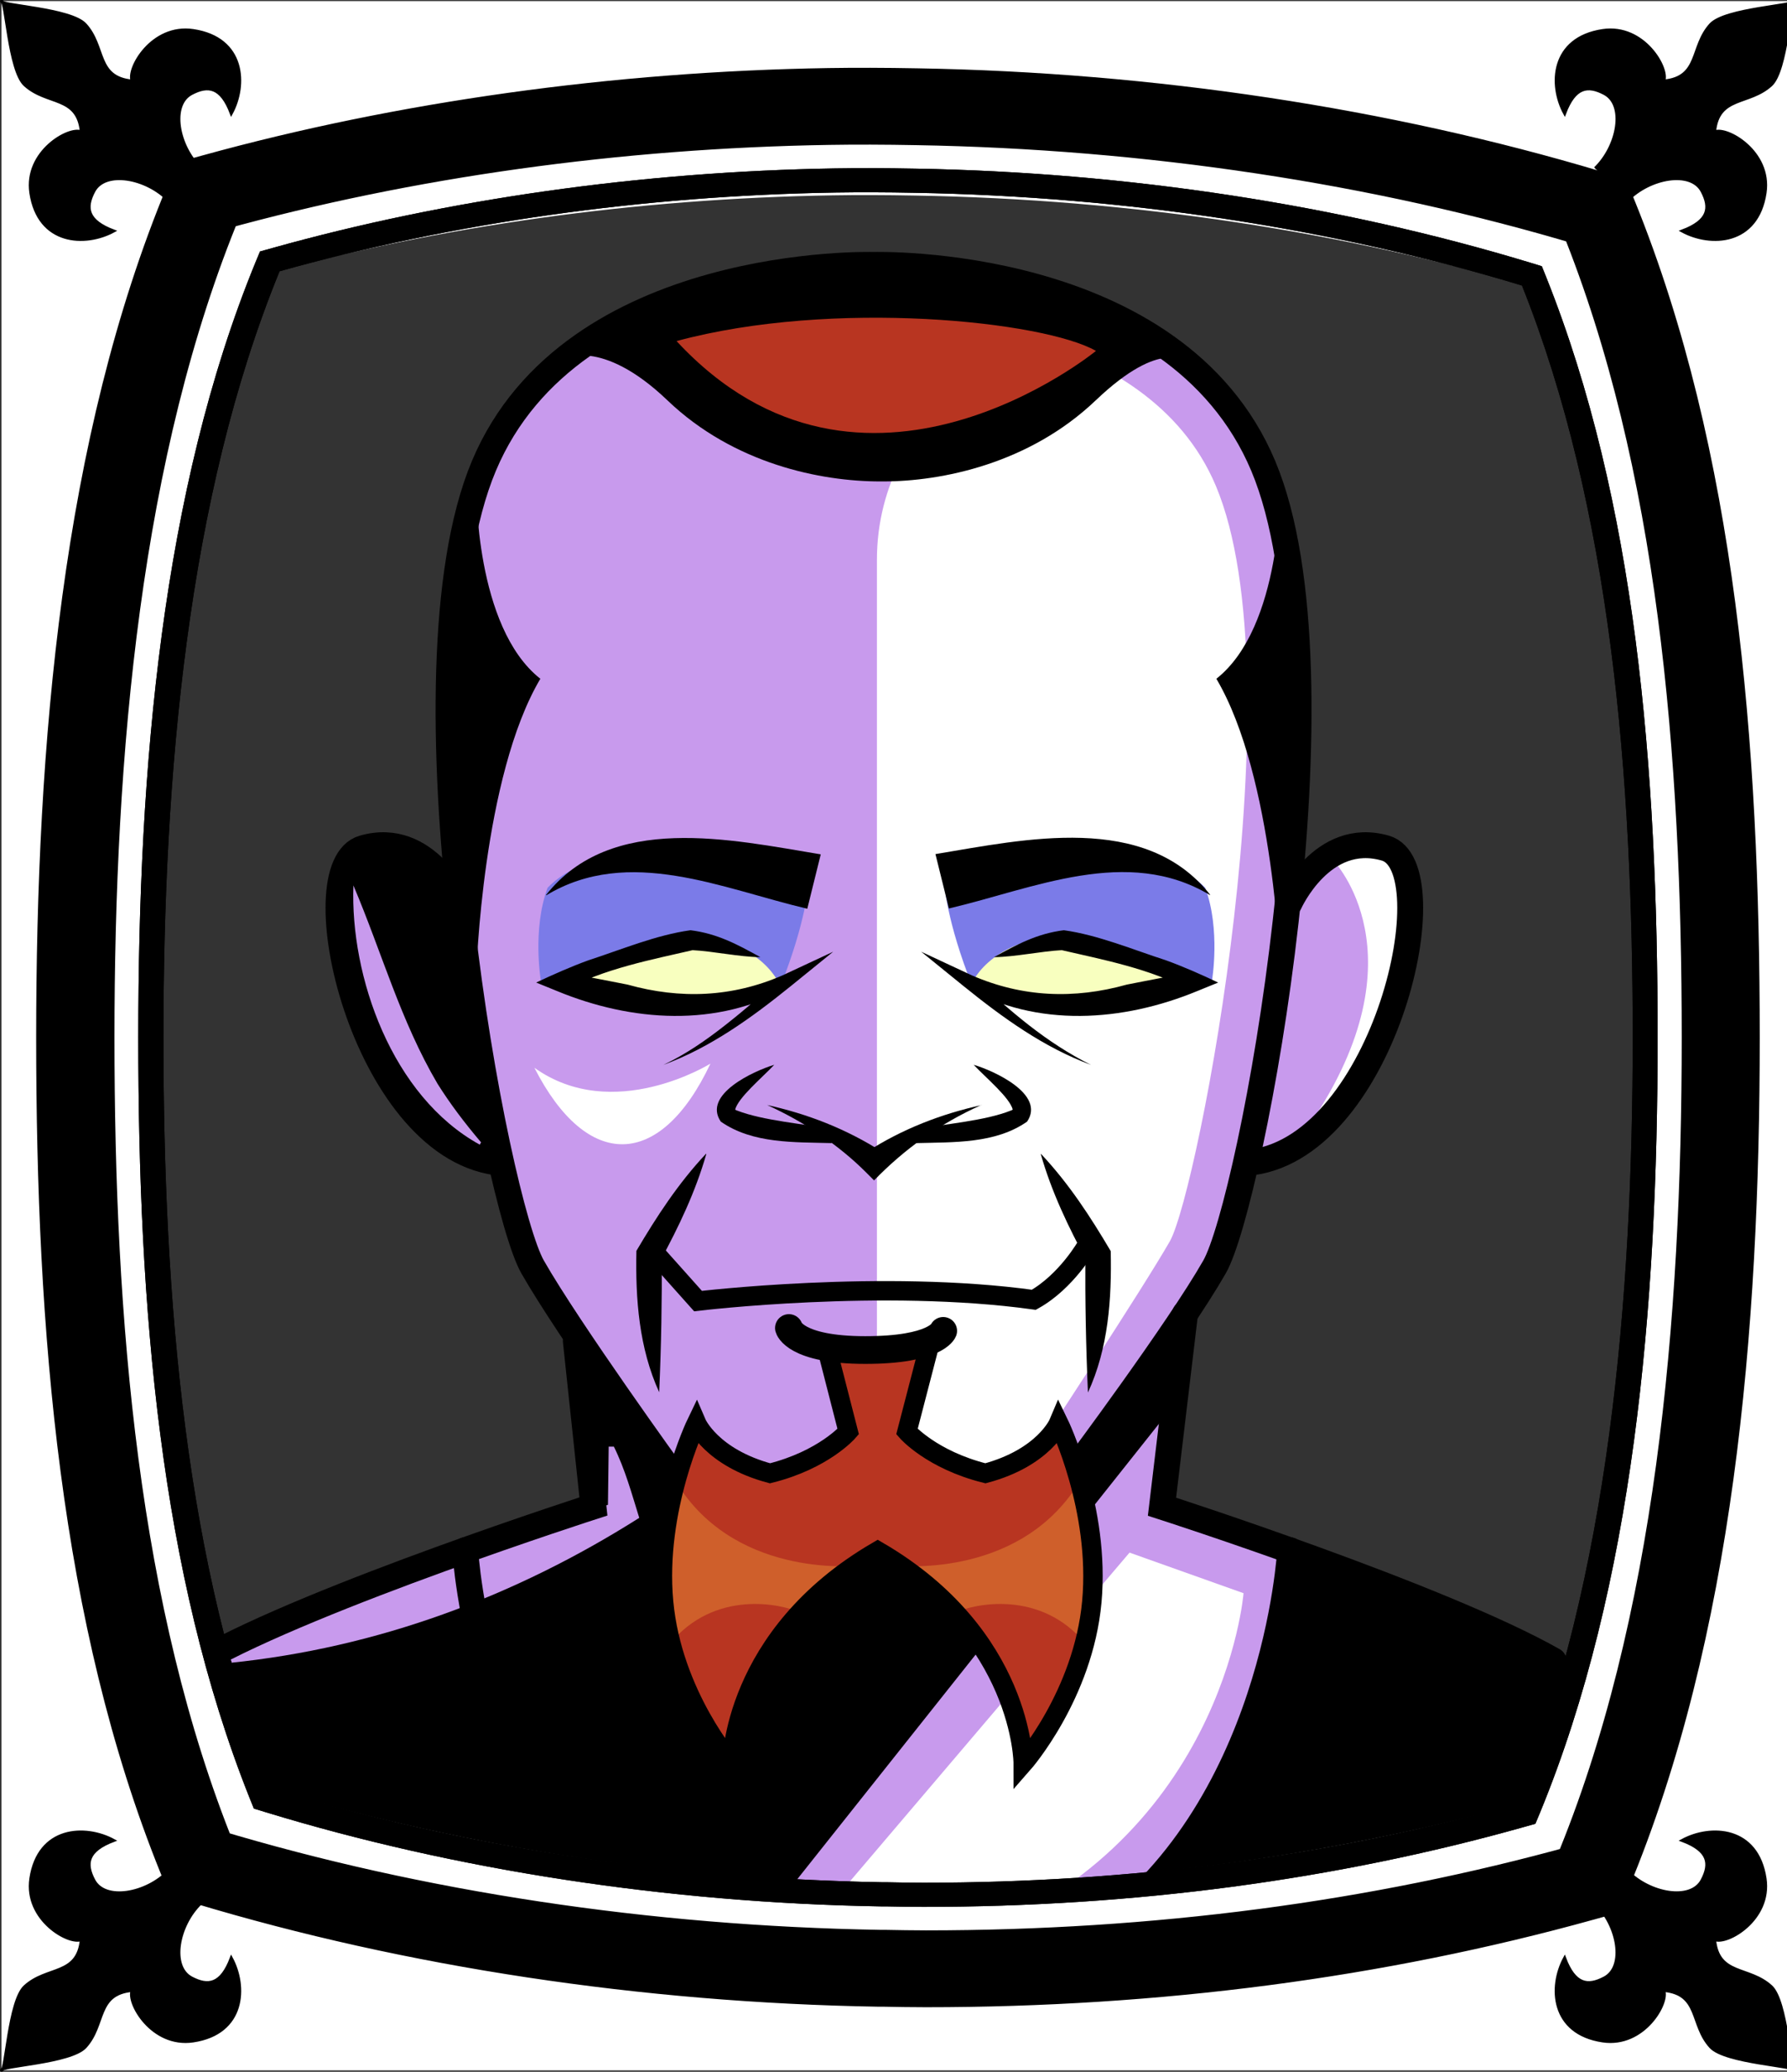 <svg id="Capa_2" xmlns="http://www.w3.org/2000/svg" xmlns:xlink="http://www.w3.org/1999/xlink" viewBox="0 0 69.02 80">
<rect x="0" y="0" width="69.02" height="80" fill="#333333" stroke="none"/>
<defs >
<style >
.cls-1{fill:#c89aed;}.cls-2{fill:#fff;}.cls-3{fill:#f8ffbf;}.cls-4{fill:#7b7be8;}.cls-5{fill:#a88347;}.cls-6{fill:#782ab5;}.cls-7,.cls-8,.cls-9,.cls-10,.cls-11,.cls-12,.cls-13{fill:none;}.cls-7,.cls-8,.cls-12,.cls-13{stroke:#000;stroke-miterlimit:10;}.cls-8,.cls-9,.cls-12,.cls-13{stroke-linecap:round;}.cls-9{stroke:#deb778;stroke-dasharray:0 0 0 4.06;stroke-linejoin:round;}.cls-14{fill:#deb778;}.cls-15{fill:url(#USGS_19_Inundación_de_tierra_2);}.cls-11{stroke:#1d1d1b;stroke-dasharray:0 0 2 2;stroke-width:.3px;}.cls-16{fill:#cf5f2b;}.cls-12{stroke-width:1.07px;}.cls-13{stroke-width:.75px;}.cls-17{fill:#fcf0c5;}.cls-18{fill:#b83521;}
</style>
<pattern id="USGS_19_Inundación_de_tierra_2" x="0" y="0" width="72" height="72" patternTransform="translate(-452.48 -16063) rotate(-90)" patternUnits="userSpaceOnUse" viewBox="0 0 72 72">
<g >
<rect class="cls-10" width="72" height="72">
</rect>
<g >
<line class="cls-11" x1="71" y1="71" x2="144.44" y2="71">
</line>
<line class="cls-11" x1="71" y1="67" x2="144.44" y2="67">
</line>
<line class="cls-11" x1="71" y1="63" x2="144.44" y2="63">
</line>
<line class="cls-11" x1="71" y1="59" x2="144.44" y2="59">
</line>
<line class="cls-11" x1="71" y1="55" x2="144.44" y2="55">
</line>
<line class="cls-11" x1="71" y1="51" x2="144.44" y2="51">
</line>
<line class="cls-11" x1="71" y1="47" x2="144.44" y2="47">
</line>
<line class="cls-11" x1="71" y1="43" x2="144.44" y2="43">
</line>
<line class="cls-11" x1="71" y1="39" x2="144.44" y2="39">
</line>
<line class="cls-11" x1="71" y1="35" x2="144.44" y2="35">
</line>
<line class="cls-11" x1="71" y1="31" x2="144.44" y2="31">
</line>
<line class="cls-11" x1="71" y1="27" x2="144.44" y2="27">
</line>
<line class="cls-11" x1="71" y1="23" x2="144.44" y2="23">
</line>
<line class="cls-11" x1="71" y1="19" x2="144.44" y2="19">
</line>
<line class="cls-11" x1="71" y1="15" x2="144.44" y2="15">
</line>
<line class="cls-11" x1="71" y1="11" x2="144.44" y2="11">
</line>
<line class="cls-11" x1="71" y1="7" x2="144.44" y2="7">
</line>
<line class="cls-11" x1="71" y1="3" x2="144.44" y2="3">
</line>
</g>
<g >
<line class="cls-11" x1="-1" y1="71" x2="72.44" y2="71">
</line>
<line class="cls-11" x1="-1" y1="67" x2="72.44" y2="67">
</line>
<line class="cls-11" x1="-1" y1="63" x2="72.44" y2="63">
</line>
<line class="cls-11" x1="-1" y1="59" x2="72.44" y2="59">
</line>
<line class="cls-11" x1="-1" y1="55" x2="72.44" y2="55">
</line>
<line class="cls-11" x1="-1" y1="51" x2="72.44" y2="51">
</line>
<line class="cls-11" x1="-1" y1="47" x2="72.44" y2="47">
</line>
<line class="cls-11" x1="-1" y1="43" x2="72.44" y2="43">
</line>
<line class="cls-11" x1="-1" y1="39" x2="72.44" y2="39">
</line>
<line class="cls-11" x1="-1" y1="35" x2="72.44" y2="35">
</line>
<line class="cls-11" x1="-1" y1="31" x2="72.44" y2="31">
</line>
<line class="cls-11" x1="-1" y1="27" x2="72.44" y2="27">
</line>
<line class="cls-11" x1="-1" y1="23" x2="72.44" y2="23">
</line>
<line class="cls-11" x1="-1" y1="19" x2="72.44" y2="19">
</line>
<line class="cls-11" x1="-1" y1="15" x2="72.44" y2="15">
</line>
<line class="cls-11" x1="-1" y1="11" x2="72.44" y2="11">
</line>
<line class="cls-11" x1="-1" y1="7" x2="72.44" y2="7">
</line>
<line class="cls-11" x1="-1" y1="3" x2="72.44" y2="3">
</line>
<line class="cls-11" x1="1.04" y1="69" x2="74.48" y2="69">
</line>
<line class="cls-11" x1="1.04" y1="65" x2="74.48" y2="65">
</line>
<line class="cls-11" x1="1.04" y1="61" x2="74.48" y2="61">
</line>
<line class="cls-11" x1="1.04" y1="57" x2="74.48" y2="57">
</line>
<line class="cls-11" x1="1.04" y1="53" x2="74.48" y2="53">
</line>
<line class="cls-11" x1="1.04" y1="49" x2="74.48" y2="49">
</line>
<line class="cls-11" x1="1.04" y1="45" x2="74.48" y2="45">
</line>
<line class="cls-11" x1="1.04" y1="41" x2="74.48" y2="41">
</line>
<line class="cls-11" x1="1.04" y1="37" x2="74.48" y2="37">
</line>
<line class="cls-11" x1="1.04" y1="33" x2="74.48" y2="33">
</line>
<line class="cls-11" x1="1.04" y1="29" x2="74.48" y2="29">
</line>
<line class="cls-11" x1="1.04" y1="25" x2="74.48" y2="25">
</line>
<line class="cls-11" x1="1.04" y1="21" x2="74.48" y2="21">
</line>
<line class="cls-11" x1="1.04" y1="17" x2="74.48" y2="17">
</line>
<line class="cls-11" x1="1.04" y1="13" x2="74.48" y2="13">
</line>
<line class="cls-11" x1="1.04" y1="9" x2="74.48" y2="9">
</line>
<line class="cls-11" x1="1.04" y1="5" x2="74.48" y2="5">
</line>
<line class="cls-11" x1="1.04" y1="1" x2="74.48" y2="1">
</line>
</g>
<g >
<line class="cls-11" x1="-73" y1="71" x2=".44" y2="71">
</line>
<line class="cls-11" x1="-73" y1="67" x2=".44" y2="67">
</line>
<line class="cls-11" x1="-73" y1="63" x2=".44" y2="63">
</line>
<line class="cls-11" x1="-73" y1="59" x2=".44" y2="59">
</line>
<line class="cls-11" x1="-73" y1="55" x2=".44" y2="55">
</line>
<line class="cls-11" x1="-73" y1="51" x2=".44" y2="51">
</line>
<line class="cls-11" x1="-73" y1="47" x2=".44" y2="47">
</line>
<line class="cls-11" x1="-73" y1="43" x2=".44" y2="43">
</line>
<line class="cls-11" x1="-73" y1="39" x2=".44" y2="39">
</line>
<line class="cls-11" x1="-73" y1="35" x2=".44" y2="35">
</line>
<line class="cls-11" x1="-73" y1="31" x2=".44" y2="31">
</line>
<line class="cls-11" x1="-73" y1="27" x2=".44" y2="27">
</line>
<line class="cls-11" x1="-73" y1="23" x2=".44" y2="23">
</line>
<line class="cls-11" x1="-73" y1="19" x2=".44" y2="19">
</line>
<line class="cls-11" x1="-73" y1="15" x2=".44" y2="15">
</line>
<line class="cls-11" x1="-73" y1="11" x2=".44" y2="11">
</line>
<line class="cls-11" x1="-73" y1="7" x2=".44" y2="7">
</line>
<line class="cls-11" x1="-73" y1="3" x2=".44" y2="3">
</line>
<line class="cls-11" x1="-70.96" y1="69" x2="2.48" y2="69">
</line>
<line class="cls-11" x1="-70.96" y1="65" x2="2.48" y2="65">
</line>
<line class="cls-11" x1="-70.96" y1="61" x2="2.48" y2="61">
</line>
<line class="cls-11" x1="-70.96" y1="57" x2="2.48" y2="57">
</line>
<line class="cls-11" x1="-70.96" y1="53" x2="2.48" y2="53">
</line>
<line class="cls-11" x1="-70.96" y1="49" x2="2.48" y2="49">
</line>
<line class="cls-11" x1="-70.96" y1="45" x2="2.48" y2="45">
</line>
<line class="cls-11" x1="-70.96" y1="41" x2="2.48" y2="41">
</line>
<line class="cls-11" x1="-70.96" y1="37" x2="2.48" y2="37">
</line>
<line class="cls-11" x1="-70.96" y1="33" x2="2.48" y2="33">
</line>
<line class="cls-11" x1="-70.96" y1="29" x2="2.48" y2="29">
</line>
<line class="cls-11" x1="-70.96" y1="25" x2="2.48" y2="25">
</line>
<line class="cls-11" x1="-70.96" y1="21" x2="2.48" y2="21">
</line>
<line class="cls-11" x1="-70.96" y1="17" x2="2.48" y2="17">
</line>
<line class="cls-11" x1="-70.96" y1="13" x2="2.48" y2="13">
</line>
<line class="cls-11" x1="-70.96" y1="9" x2="2.48" y2="9">
</line>
<line class="cls-11" x1="-70.96" y1="5" x2="2.48" y2="5">
</line>
<line class="cls-11" x1="-70.96" y1="1" x2="2.48" y2="1">
</line>
</g>
</g>
</pattern>
</defs>

<g id="Characters">
<g >
<path class="cls-1" d="M23.47,13.3s-5.28,1.58-5.7,10.03,.21,11.09,.21,11.09c0,0-3.06-2.96-4.44-1.37,0,0-.95,1.8-.21,4.33s3.17,7.29,5.49,7.39c1.06,2.32,1.48,3.49,1.48,3.49l1.8,2.96,.53,6.87s-12.15,3.49-15.53,6.87c2.22,7.39,3.7,8.34,3.7,8.34,0,0,32,5.18,47.95-1.16,1.69-5.7,1.37-8.03,1.37-8.03,0,0-13.52-5.6-15.32-6.02,.63-5.18,.63-6.44,.63-6.44l1.8-3.59,.63-2.75s4.75-1.37,6.23-6.97c1.58-5.81-1.9-7.71-3.91-4.01,.11-10.46,0-19.75-6.65-21.76-6.76-2.01-16.37-1.58-20.07,.74Z">
</path>
<path class="cls-2" d="M33.87,58V21.61c0-5.71,5.67-9.91,11.02-7.9,.89,.33,1.64,.8,2.17,1.43,2.92,3.52,3.42,12.98,2.41,20.53s-2.55,13.25-2.55,13.25l-6.7,9.6-6.34-.5Z">
</path>
<path class="cls-4" d="M31.24,34.11s-7.35-2.65-10.09,.17c-.6,1.62-.26,3.59-.26,3.59,0,0,4.31,1.22,9.25,.22,1.01-2.53,1.09-3.99,1.09-3.99Z">
</path>
<path class="cls-4" d="M36.46,34.11s7.35-2.65,10.09,.17c.6,1.62,.26,3.59,.26,3.59,0,0-4.31,1.22-9.25,.22-1.01-2.53-1.09-3.99-1.09-3.99Z">
</path>
<path class="cls-3" d="M30.15,38.1s-.66-1.84-3.61-1.97c-2.83,.79-4.4,1.84-4.4,1.84,0,0,4.2,1.64,8.02,.13Z">
</path>
<path class="cls-3" d="M37.47,38.1s.66-1.84,3.61-1.97c2.83,.79,4.4,1.84,4.4,1.84,0,0-4.2,1.64-8.02,.13Z">
</path>
<path d="M17.89,35.09s-1.71-3.15-4.35-2.04c-2.43,1.75,1.18,10.77,5.72,11.71-1.01-5.77-1.37-9.67-1.37-9.67Z">
</path>
<path d="M22.71,52.17l4.78,6.79,12.15-.09,5.81-7.22-.18,2.69-16.5,20.77s-15.51-1.27-18.77-4.35c-2-3.9-1.45-6.62-1.45-6.62,0,0,7.89-4.44,14.06-5.71-.09-4.26,.45-5.62,.45-5.62">
</path>
<path class="cls-1" d="M23.71,55.86c.44,.89,.69,1.82,.98,2.75-4.8,3.04-10.12,5.02-15.81,5.6,0,0-.1-.17-.1-.17,3.49-1.96,7.19-3.5,10.98-4.76,1.26-.42,2.53-.83,3.81-1.2l-.09,.12,.03-2.34h.2Z">
</path>
<path d="M49.8,59.83s-1.06,10.32-7.84,15.05c12.29-1.2,17.52-2.83,17.52-2.83l1.48-7.56s-7.14-3.6-11.16-4.66Z">
</path>
<path class="cls-1" d="M33.96,11.22c1.12,0,11,.2,13.92,7.15,3.3,7.85-.68,28.04-1.83,30.05-1.2,2.1-4.3,6.32-5.07,7.36l-4.83,1.82h-4.43l-5.13-1.54c-.82-1.14-3.96-5.55-5.15-7.63-1.15-2.01-5.13-22.2-1.83-30.05,2.92-6.95,12.8-7.15,13.92-7.15,.11,0,.18,0,.18,0,0,0,.02,0,.03,0s.02,0,.03,0c0,0,.07,0,.18,0m0-1c-.14,0-.21,0-.21,0,0,0-.07,0-.21,0-1.6,0-11.7,.3-14.84,7.76-3.41,8.11,.47,28.46,1.88,30.93,1.41,2.47,5.41,8,5.41,8l5.6,1.69h4.76l5.27-1.99s3.9-5.22,5.31-7.69c1.41-2.47,5.29-22.81,1.88-30.93-3.14-7.47-13.24-7.76-14.84-7.76h0Z">
</path>
<path class="cls-2" d="M43.62,59.95l4.41,1.57s-.78,9.82-11.17,13.52c-5.41-.14-5.83-.28-5.83-.28l12.59-14.8Z">
</path>
<path class="cls-1" d="M33.53,12.22h.15s.06,0,.06,0h.06s.16,0,.16,0c1.05,0,10.32,.18,13,6.54,3.15,7.49-.68,27.18-1.77,29.16-1.06,1.85-4.74,7.45-6.34,9.88l-11.67-2.67c-1.06-1.49-3.78-5.33-4.86-7.21-1.1-1.98-4.92-21.67-1.78-29.16,2.67-6.36,11.95-6.54,13-6.54m.43-2c-.14,0-.21,0-.21,0,0,0-.07,0-.21,0-1.6,0-11.7,.3-14.84,7.76-3.41,8.11,.47,28.46,1.88,30.93,1.41,2.47,5.41,8,5.41,8l13.75,3.15s5.77-8.68,7.18-11.15c1.41-2.47,5.29-22.81,1.88-30.93-3.14-7.47-13.24-7.76-14.84-7.76h0Z">
</path>
<path class="cls-2" d="M27.44,41.07s-3.75,2.34-6.8,.16c2.03,3.98,4.86,3.95,6.8-.16Z">
</path>
<path class="cls-2" d="M51.5,33.23s3.53,3.62-.88,10.14c6.09-7.14,3.7-11.82,.88-10.14Z">
</path>
<path class="cls-8" d="M41.6,56.61s3.9-5.22,5.31-7.69,5.29-22.81,1.88-30.93c-3.41-8.11-15.05-7.76-15.05-7.76,0,0-11.64-.35-15.05,7.76s.47,28.46,1.88,30.93,5.41,8,5.41,8">
</path>
<path class="cls-8" d="M17.74,34.88s-1.26-2.84-3.71-2.13,0,11.42,5.13,12.13">
</path>
<path class="cls-8" d="M49.8,34.88s1.26-2.84,3.71-2.13,0,11.42-5.13,12.13">
</path>
<path d="M18.4,37.54s.23-7.55,2.47-11.33c-2.54-2-2.47-7.4-2.47-7.4,0,0-2.54,8.48,0,18.72Z">
</path>
<path d="M49.45,37.54s-.23-7.55-2.47-11.33c2.54-2,2.47-7.4,2.47-7.4,0,0,2.54,8.48,0,18.72Z">
</path>
<path class="cls-18" d="M35.84,52.16l-.81,3.12s.95,1.09,3.03,1.61c2.27-.61,2.83-1.94,2.83-1.94,0,0,1.61,3.31,1.28,6.9-.33,3.6-2.65,6.24-2.65,6.24,0,0,0-4.93-5.62-8.2-5.63,3.27-5.63,8.2-5.63,8.2,0,0-2.31-2.64-2.64-6.24-.33-3.59,1.27-6.9,1.27-6.9,0,0,.57,1.33,2.84,1.94,2.08-.52,3.02-1.61,3.02-1.61l-.8-3.12">
</path>
<path class="cls-16" d="M26.25,57.43s-1.15,4.26-.4,6.07c1.75-2.16,4.36-1.55,5.01-1.25,1.5-1.5,2.36-1.8,2.36-1.8,0,0-4.61,.55-6.97-3.01Z">
</path>
<path class="cls-16" d="M41.55,57.43s1.15,4.26,.4,6.07c-1.75-2.16-4.36-1.55-5.01-1.25-1.5-1.5-2.36-1.8-2.36-1.8,0,0,4.61,.55,6.97-3.01Z">
</path>
<path class="cls-13" d="M35.84,52.16l-.81,3.12s.95,1.09,3.03,1.61c2.27-.61,2.83-1.94,2.83-1.94,0,0,1.61,3.31,1.28,6.9-.33,3.6-2.65,6.24-2.65,6.24,0,0,0-4.93-5.62-8.2-5.63,3.27-5.63,8.2-5.63,8.2,0,0-2.31-2.64-2.64-6.24-.33-3.59,1.27-6.9,1.27-6.9,0,0,.57,1.33,2.84,1.94,2.08-.52,3.02-1.61,3.02-1.61l-.8-3.12">
</path>
<path d="M45.81,14.01s-.92-1-3.49,1.45-5.95,3.13-8.21,3.13h-.12c-2.27,0-5.64-.67-8.21-3.13s-4.05-1.59-4.05-1.59c0,0,4.67-3.71,12.38-3.71s11.71,3.86,11.71,3.86Z">
</path>
<path d="M21.09,34.56c2.51-3.19,7.15-2.14,10.61-1.57,0,0-.52,2.1-.52,2.1-3.28-.77-6.89-2.44-10.08-.52h0Z">
</path>
<path d="M46.73,34.56c-3.19-1.91-6.8-.25-10.08,.52,0,0-.52-2.1-.52-2.1,3.45-.57,8.1-1.62,10.61,1.57h0Z">
</path>
<path d="M29.37,36.96c-.83-.01-1.82-.23-2.62-.27-1.5,.35-3.48,.72-4.96,1.56,0,0-.07-.68-.07-.68,.85,.11,1.69,.29,2.52,.45,2.04,.57,4.04,.49,5.99-.36,0,0,1.95-.91,1.95-.91l-1.64,1.33c-1.51,1.22-3.1,2.37-4.92,3.04,.87-.41,1.66-.96,2.41-1.55,.75-.59,1.48-1.22,2.15-1.88l.31,.42c-2.78,1.59-6.11,1.34-8.97,.16,0,0-.81-.33-.81-.33,.63-.3,1.38-.63,2.02-.86,1.26-.41,2.62-.98,3.94-1.16,1.04,.13,1.81,.55,2.7,1.04h0Z">
</path>
<path d="M38.39,36.96c.89-.49,1.66-.91,2.7-1.04,1.31,.18,2.67,.75,3.94,1.16,.64,.23,1.39,.56,2.02,.86,0,0-.81,.33-.81,.33-2.86,1.18-6.19,1.43-8.97-.16,0,0,.31-.42,.31-.42,1.37,1.31,2.84,2.58,4.56,3.43-1.82-.67-3.41-1.82-4.92-3.04l-1.64-1.33,1.95,.91c1.95,.85,3.95,.93,5.99,.36,.83-.16,1.67-.34,2.52-.45l-.07,.68c-1.48-.84-3.46-1.21-4.96-1.56-.8,.04-1.79,.26-2.62,.27h0Z">
</path>
<path d="M29.9,41.12c-.47,.5-1.4,1.27-1.51,1.74,0-.02-.04-.04-.02-.03,.03,.01,.03,.03,.09,.05,1.03,.4,2.59,.51,3.69,.73,0,0-.03,.53-.03,.53-1.43-.04-3.05,.03-4.28-.83-.72-1.05,1.29-1.96,2.05-2.19h0Z">
</path>
<path d="M37.62,41.12c.75,.22,2.77,1.13,2.05,2.19-1.23,.86-2.84,.79-4.28,.83,0,0-.03-.53-.03-.53,1.11-.21,2.66-.32,3.69-.73,.06-.02,.06-.04,.09-.05,.03-.01-.02,.01-.02,.03-.11-.47-1.03-1.23-1.51-1.74h0Z">
</path>
<path d="M37.9,42.67c-1.59,.71-2.98,1.71-4.14,2.91,0,0-.31-.31-.31-.31-1.06-1.06-2.39-1.95-3.82-2.6,1.55,.34,3.06,.92,4.46,1.82h-.63c1.39-.9,2.91-1.48,4.46-1.82h0Z">
</path>
<path class="cls-8" d="M22.24,51.78l.68,6.39s-10.75,3.46-15.12,5.94">
</path>
<path class="cls-8" d="M45.77,50.73l-.89,7.45s10.75,3.46,15.12,5.94">
</path>
<path class="cls-8" d="M17.97,59.86s.54,10.18,7.83,15.04">
</path>
<path class="cls-8" d="M42,74.9c7.29-4.86,7.83-15.04,7.83-15.04">
</path>
<g >
<path d="M27.28,44.56c-.42,1.47-1.07,2.82-1.78,4.13l.06-.23c.01,1.75-.02,3.49-.1,5.3-.78-1.71-.92-3.6-.88-5.46,.78-1.32,1.61-2.6,2.69-3.75h0Z">
</path>
<path d="M40.21,44.56c1.08,1.15,1.91,2.43,2.69,3.75,.04,1.85-.09,3.75-.88,5.46-.08-1.81-.11-3.55-.1-5.3l.06,.23c-.71-1.31-1.36-2.66-1.78-4.13h0Z">
</path>
<path class="cls-12" d="M30.47,51.28s.23,.85,2.95,.85,3.01-.74,3.01-.74">
</path>
<path class="cls-13" d="M25.29,48.37l1.67,1.87s7.14-.86,12.97-.05c1.27-.71,2.05-2.1,2.05-2.1">
</path>
</g>
<path class="cls-18" d="M42.33,13.55s-9.01,7.38-16.2-.38c6.04-1.63,14.19-.77,16.2,.38Z">
</path>
<path class="cls-1" d="M13.65,34.19c1.11,2.62,1.82,5.23,3.25,7.66,.48,.76,1.01,1.47,1.68,2.26l-.05,.09c-3.4-1.87-5.01-6.5-4.88-10.01h0Z">
</path>
</g>
</g>
 <g
     id="g2850">
    <g
       id="g2837">
      <path
         id="path1951"
         d="M 0.057 0.043 L 0.057 79.943 L 69.309 79.943 L 69.309 0.043 L 0.057 0.043 z M 33.615 3.596 C 34.206 3.596 34.787 3.605 35.422 3.615 C 44.431 3.767 53.471 5.134 61.561 7.555 L 62.064 7.707 L 62.25 8.164 C 66.07 17.605 66.99 28.726 66.99 40.062 C 66.99 51.399 65.973 63.026 61.988 72.578 L 61.791 73.045 L 61.275 73.186 C 53.274 75.404 44.692 76.529 35.76 76.529 C 35.212 76.529 34.676 76.52 34.15 76.51 L 33.943 76.51 C 24.902 76.358 15.86 74.99 7.793 72.559 L 7.289 72.406 L 7.104 71.951 C 3.294 62.52 2.375 51.369 2.375 40.062 C 2.375 28.756 3.382 17.127 7.355 7.555 L 7.553 7.09 L 8.066 6.947 C 15.51 4.891 23.785 3.737 32.006 3.605 C 32.542 3.595 33.079 3.596 33.615 3.596 z "
         style="opacity:1;vector-effect:none;fill:#ffffff;fill-opacity:1;fill-rule:nonzero;stroke:none;stroke-width:1.952;stroke-linecap:butt;stroke-linejoin:miter;stroke-miterlimit:4;stroke-dasharray:none;stroke-dashoffset:0;stroke-opacity:1" />
    </g>
    <path
       id="path1154-8-2"
       d="m 33.675,6.611 c 0.558,0 1.115,0.01 1.683,0.019 8.427,0.143 16.803,1.405 24.363,3.67 3.573,8.831 4.444,19.417 4.444,29.762 0,10.344 -0.953,21.399 -4.681,30.335 -7.436,2.064 -15.43,3.274 -23.774,3.274 -0.506,0 -1.012,-0.01 -1.518,-0.019 h -0.176 C 25.568,73.509 17.192,72.089 9.643,69.814 6.08,61.002 5.209,50.415 5.209,40.062 c 0,-10.353 0.953,-21.389 4.661,-30.325 C 16.82,7.816 24.463,6.745 32.178,6.621 c 0.496,-0.01 1.002,-0.01 1.498,-0.01 m 0,-0.956 c -0.506,0 -1.012,0 -1.518,0.01 C 24.401,5.789 16.593,6.879 9.57,8.819 L 9.085,8.953 8.899,9.392 C 5.15,18.424 4.2,29.394 4.2,40.062 c 0,10.668 0.868,21.189 4.462,30.087 l 0.176,0.43 0.475,0.143 c 7.612,2.294 16.142,3.584 24.673,3.727 h 0.196 c 0.496,0.01 1.002,0.019 1.518,0.019 8.427,0 16.524,-1.061 24.074,-3.154 l 0.485,-0.134 0.186,-0.44 c 3.759,-9.013 4.72,-19.984 4.72,-30.679 0,-10.695 -0.868,-21.189 -4.472,-30.096 L 60.517,9.536 60.042,9.392 C 52.41,7.108 43.879,5.818 35.379,5.675 34.78,5.665 34.233,5.656 33.675,5.656 Z"
       style="fill:#ff0000;stroke:#ffffff;stroke-width:1.843;stroke-miterlimit:4;stroke-dasharray:none" />
    <path
       id="path1154"
       d="m 33.615,4.608 c 0.591,0 1.182,0.01 1.784,0.02 8.932,0.152 17.81,1.489 25.822,3.89 3.787,9.36 4.71,20.58 4.71,31.544 0,10.964 -1.01,22.681 -4.962,32.152 -7.881,2.188 -16.354,3.302 -25.198,3.302 -0.536,0 -1.073,-0.01 -1.609,-0.02 H 33.976 C 25.022,75.344 16.145,74.007 8.143,71.596 4.366,62.256 3.444,51.036 3.444,40.062 c 0,-10.974 1.01,-22.67 4.94,-32.142 7.367,-2.036 15.467,-3.171 23.644,-3.302 0.525,-0.01 1.062,-0.01 1.587,-0.01 m 0,-1.013 c -0.536,0 -1.073,0 -1.609,0.01 C 23.785,3.737 15.51,4.891 8.066,6.948 L 7.552,7.09 7.355,7.556 C 3.381,17.128 2.374,28.755 2.374,40.062 c 0,11.307 0.919,22.458 4.729,31.889 l 0.186,0.456 0.504,0.152 c 8.067,2.431 17.109,3.799 26.151,3.951 h 0.208 c 0.525,0.01 1.062,0.02 1.609,0.02 8.932,0 17.514,-1.124 25.516,-3.343 l 0.514,-0.142 0.197,-0.466 c 3.984,-9.552 5.002,-21.18 5.002,-32.517 0,-11.336 -0.919,-22.458 -4.74,-31.899 L 62.064,7.708 61.561,7.556 C 53.471,5.135 44.43,3.767 35.421,3.615 c -0.635,-0.01 -1.215,-0.02 -1.806,-0.02 z"
       style="fill:#000000;stroke:#000000;stroke-width:1.954;stroke-miterlimit:4;stroke-dasharray:none" />
    <g
       id="g1810">
      <path
         d="M 6.513,7.743 C 5.649,6.848 4.059,6.568 3.627,7.382 3.284,8.029 3.363,8.531 4.395,8.92 3.296,9.519 1.486,9.445 1.189,7.447 0.953,5.855 2.675,4.886 3.14,5.092 3.003,3.682 1.822,4.069 0.958,3.281 0.343,2.719 0.231,-0.026 0.056,0.044 -0.014,0.219 2.732,0.33 3.294,0.946 4.082,1.81 3.694,2.991 5.104,3.128 4.899,2.662 5.868,0.941 7.459,1.177 9.457,1.473 9.531,3.284 8.933,4.383 8.543,3.35 8.042,3.272 7.394,3.615 6.58,4.046 6.86,5.637 7.756,6.501"
         style="fill:#000000;stroke:#000000;stroke-width:0.111px;stroke-linecap:butt;stroke-linejoin:miter;stroke-opacity:1"
         id="path1737-3" />
      <path
         d="m 62.851,7.743 c 0.865,-0.895 2.455,-1.175 2.886,-0.361 0.343,0.647 0.265,1.149 -0.768,1.538 1.099,0.599 2.909,0.525 3.206,-1.473 0.236,-1.592 -1.485,-2.56 -1.951,-2.355 0.137,-1.41 1.318,-1.022 2.181,-1.81 0.616,-0.562 0.727,-3.308 0.902,-3.238 0.07,0.175 -2.676,0.286 -3.238,0.902 C 65.283,1.81 65.67,2.991 64.26,3.128 64.465,2.662 63.497,0.941 61.905,1.177 c -1.998,0.296 -2.072,2.107 -1.473,3.206 0.389,-1.033 0.891,-1.111 1.538,-0.768 0.814,0.431 0.534,2.022 -0.361,2.886"
         style="fill:#000000;stroke:#000000;stroke-width:0.111px;stroke-linecap:butt;stroke-linejoin:miter;stroke-opacity:1"
         id="path1737-3-5" />
      <path
         d="m 62.851,72.244 c 0.865,0.895 2.455,1.175 2.886,0.361 0.343,-0.647 0.265,-1.149 -0.768,-1.538 1.099,-0.599 2.909,-0.525 3.206,1.473 0.236,1.592 -1.485,2.56 -1.951,2.355 0.137,1.41 1.318,1.022 2.181,1.81 0.616,0.562 0.727,3.308 0.902,3.238 0.07,-0.175 -2.676,-0.286 -3.238,-0.902 -0.788,-0.864 -0.401,-2.045 -1.81,-2.181 0.205,0.465 -0.764,2.187 -2.355,1.951 -1.998,-0.296 -2.072,-2.107 -1.473,-3.206 0.389,1.033 0.891,1.111 1.538,0.768 0.814,-0.431 0.534,-2.022 -0.361,-2.886"
         style="fill:#000000;stroke:#000000;stroke-width:0.111px;stroke-linecap:butt;stroke-linejoin:miter;stroke-opacity:1"
         id="path1737-3-7" />
      <path
         d="M 6.513,72.244 C 5.649,73.14 4.059,73.42 3.627,72.606 3.284,71.958 3.363,71.457 4.395,71.067 c -1.099,-0.599 -2.909,-0.525 -3.206,1.473 -0.236,1.592 1.485,2.56 1.951,2.355 -0.137,1.41 -1.318,1.022 -2.181,1.81 -0.616,0.562 -0.727,3.308 -0.902,3.238 C -0.014,79.769 2.732,79.657 3.294,79.042 4.082,78.178 3.694,76.997 5.104,76.86 4.899,77.325 5.868,79.047 7.459,78.811 9.457,78.514 9.531,76.704 8.933,75.605 8.543,76.637 8.042,76.716 7.394,76.373 6.58,75.941 6.86,74.351 7.756,73.487"
         style="fill:#000000;stroke:#000000;stroke-width:0.111px;stroke-linecap:butt;stroke-linejoin:miter;stroke-opacity:1"
         id="path1737-3-5-5" />
    </g>
    <path
       id="path1154-9"
       d="m 33.713,7.426 c 0.537,0 1.074,0.009 1.62,0.019 8.112,0.14 16.174,1.371 23.451,3.581 3.44,8.616 4.277,18.945 4.277,29.037 0,10.092 -0.917,20.878 -4.506,29.596 -7.158,2.014 -14.852,3.04 -22.884,3.04 -0.487,0 -0.974,-0.009 -1.461,-0.019 H 34.041 C 25.909,72.54 17.847,71.309 10.58,69.089 7.15,60.492 6.312,50.163 6.312,40.062 c 0,-10.101 0.918,-20.868 4.486,-29.587 6.69,-1.874 14.047,-2.919 21.473,-3.04 0.477,-0.009 0.964,-0.009 1.441,-0.009 m 0,-0.932 c -0.487,0 -0.974,0 -1.461,0.009 C 24.786,6.624 17.27,7.687 10.511,9.58 L 10.043,9.71 9.864,10.139 c -3.609,8.812 -4.523,19.515 -4.523,29.923 0,10.408 0.835,20.673 4.295,29.354 l 0.169,0.42 0.457,0.14 c 7.327,2.238 15.538,3.497 23.749,3.637 h 0.189 c 0.477,0.009 0.964,0.019 1.461,0.019 8.112,0 15.906,-1.035 23.173,-3.077 l 0.467,-0.131 0.179,-0.429 c 3.619,-8.793 4.543,-19.497 4.543,-29.932 0,-10.435 -0.835,-20.673 -4.304,-29.363 l -0.169,-0.42 -0.457,-0.14 C 51.746,7.911 43.535,6.652 35.353,6.512 34.777,6.503 34.25,6.493 33.713,6.493 Z"
       style="fill:#000000;stroke:none;stroke-width:1.786;stroke-miterlimit:4;stroke-dasharray:none" />
    <path
       id="path1154-9-3"
       d="m 33.713,7.426 c 0.537,0 1.074,0.009 1.62,0.019 8.112,0.14 16.174,1.371 23.451,3.581 3.44,8.616 4.277,18.945 4.277,29.037 0,10.092 -0.917,20.878 -4.506,29.596 -7.158,2.014 -14.852,3.04 -22.884,3.04 -0.487,0 -0.974,-0.009 -1.461,-0.019 H 34.041 C 25.909,72.54 17.847,71.309 10.58,69.089 7.15,60.492 6.312,50.163 6.312,40.062 c 0,-10.101 0.918,-20.868 4.486,-29.587 6.69,-1.874 14.047,-2.919 21.473,-3.04 0.477,-0.009 0.964,-0.009 1.441,-0.009 m 0,-0.932 c -0.487,0 -0.974,0 -1.461,0.009 C 24.786,6.624 17.27,7.687 10.511,9.58 L 10.043,9.71 9.864,10.139 C 6.256,18.951 5.341,29.654 5.341,40.062 c 0,10.408 0.835,20.673 4.295,29.354 l 0.169,0.42 0.457,0.14 c 7.327,2.238 15.538,3.497 23.749,3.637 h 0.189 c 0.477,0.009 0.964,0.019 1.461,0.019 8.112,0 15.906,-1.035 23.173,-3.077 l 0.467,-0.131 0.179,-0.429 c 3.619,-8.793 4.543,-19.497 4.543,-29.932 0,-10.435 -0.835,-20.673 -4.304,-29.363 l -0.169,-0.42 -0.457,-0.14 C 51.746,7.911 43.535,6.652 35.353,6.512 34.777,6.503 34.25,6.493 33.713,6.493 Z"
       style="fill:#000000;stroke:none;stroke-width:1.786;stroke-miterlimit:4;stroke-dasharray:none" />
  </g>
</svg>
